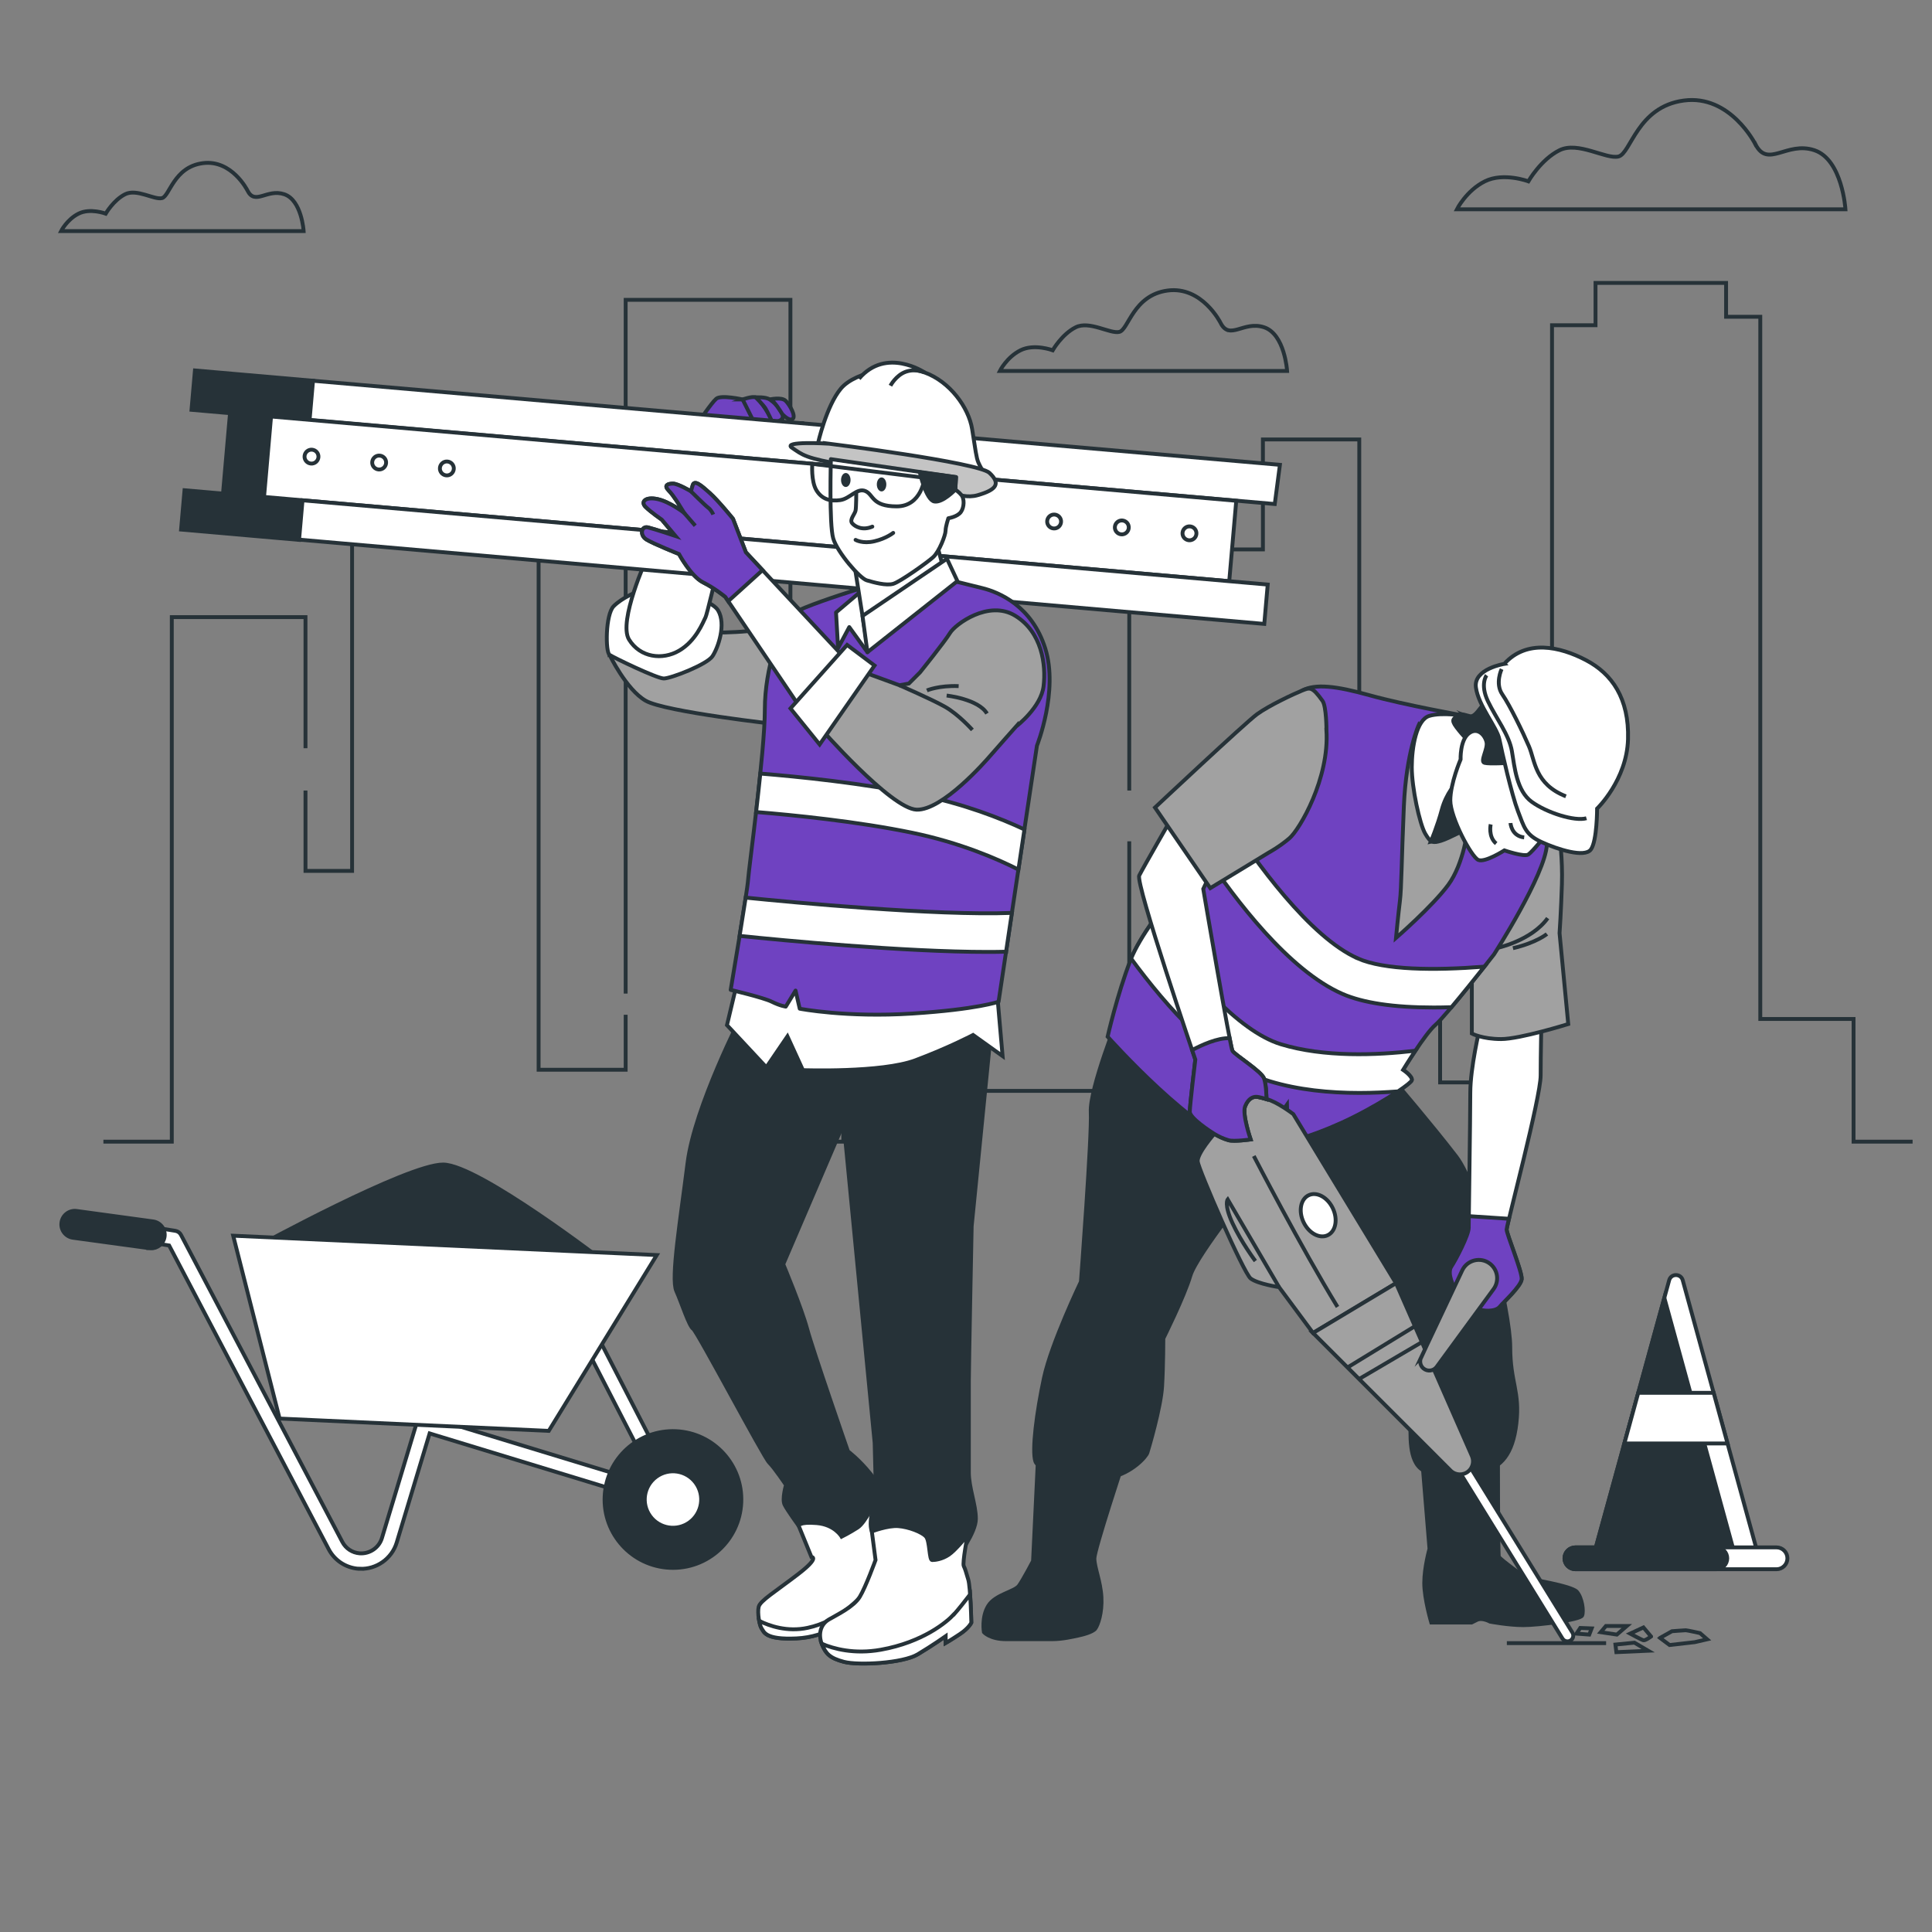 <svg xmlns="http://www.w3.org/2000/svg" viewBox="0 0 500 500"><rect x="0" y="0" width="500" height="500" fill="#808080" stroke="none"/><g id="freepik--City--inject-109"><g><polyline points="401.66 190.36 401.66 84.17 412.92 84.17 412.92 73.22 446.71 73.22 446.71 81.98 455.56 81.98 455.56 263.71 479.7 263.71 479.7 295.46 494.98 295.46" style="fill:none; stroke:#263238; stroke-miterlimit:10;"></polyline><polyline points="292.25 204.59 292.25 122.48 315.58 122.48 315.58 142.19 326.84 142.19 326.84 113.73 351.78 113.73 351.78 236.34 372.7 236.34 372.7 280.13 389.59 280.13 389.59 212.26 401.66 212.26 401.66 198.02" style="fill:none; stroke:#263238; stroke-miterlimit:10;"></polyline><polyline points="204.56 149.85 204.56 295.46 218.23 295.46 218.23 210.07 237.54 210.07 237.54 282.32 292.25 282.32 292.25 217.73" style="fill:none; stroke:#263238; stroke-miterlimit:10;"></polyline><polyline points="161.92 257.14 161.92 77.6 204.56 77.6 204.56 137.81" style="fill:none; stroke:#263238; stroke-miterlimit:10;"></polyline><polyline points="79.06 204.59 79.06 225.39 91.12 225.39 91.12 131.24 139.39 131.24 139.39 276.85 161.92 276.85 161.92 262.62" style="fill:none; stroke:#263238; stroke-miterlimit:10;"></polyline><polyline points="26.76 295.46 44.46 295.46 44.46 159.71 79.06 159.71 79.06 193.64" style="fill:none; stroke:#263238; stroke-miterlimit:10;"></polyline></g></g><g id="freepik--Clouds--inject-109"><g><path d="M454.26,37.28s-6.44-12.87-18.5-11.26c-12.07,1.61-13.68,13.68-16.89,14.48s-10.46-4.02-15.29-1.61c-4.83,2.41-8.04,8.04-8.04,8.04,0,0-6.44-2.41-11.26,0s-7.24,7.24-7.24,7.24h100.56s-.8-12.87-8.04-15.29c-7.24-2.41-12.07,4.83-15.29-1.61Z" style="fill:none; stroke:#263238; stroke-miterlimit:10;"></path><path d="M315.86,83.52s-4.76-9.51-13.68-8.33c-8.92,1.19-10.11,10.11-12.49,10.7-2.38,.59-7.73-2.97-11.3-1.19-3.57,1.78-5.95,5.95-5.95,5.95,0,0-4.76-1.78-8.33,0-3.57,1.78-5.35,5.35-5.35,5.35h74.34s-.59-9.51-5.95-11.3c-5.35-1.78-8.92,3.57-11.3-1.19Z" style="fill:none; stroke:#263238; stroke-miterlimit:10;"></path><path d="M64.02,49.26s-4.02-8.03-11.55-7.03c-7.53,1-8.54,8.54-10.55,9.04-2.01,.5-6.53-2.51-9.54-1-3.01,1.51-5.02,5.02-5.02,5.02,0,0-4.02-1.51-7.03,0-3.01,1.51-4.52,4.52-4.52,4.52h62.77s-.5-8.03-5.02-9.54c-4.52-1.51-7.53,3.01-9.54-1Z" style="fill:none; stroke:#263238; stroke-miterlimit:10;"></path></g></g><g id="freepik--Cone--inject-109"><g><path d="M431.98,331.32l-19.3,70.32h42.11l-19.3-70.32c-.49-1.78-3.02-1.78-3.51,0Z" style="fill:#fff; stroke:#263238; stroke-miterlimit:10;"></path><polygon points="412.68 401.64 448.77 401.64 430.73 335.89 412.68 401.64" style="fill:#263238; stroke:#263238; stroke-miterlimit:10;"></polygon><polygon points="420.39 373.56 447.08 373.56 443.49 360.46 423.98 360.46 420.39 373.56" style="fill:#fff; stroke:#263238; stroke-miterlimit:10;"></polygon><path d="M459.75,400.46h-52.04c-1.56,0-2.83,1.27-2.83,2.83h0c0,1.56,1.27,2.83,2.83,2.83h52.04c1.56,0,2.83-1.27,2.83-2.83h0c0-1.56-1.27-2.83-2.83-2.83Z" style="fill:#fff; stroke:#263238; stroke-miterlimit:10;"></path><path d="M447.01,403.29c0-1.56-1.27-2.83-2.83-2.83h-36.46c-1.56,0-2.83,1.27-2.83,2.83s1.27,2.83,2.83,2.83h36.46c1.56,0,2.83-1.27,2.83-2.83Z" style="fill:#263238; stroke:#263238; stroke-miterlimit:10;"></path></g></g><g id="freepik--Wheelbarrow--inject-109"><g><path d="M93.08,406.01c-.11,0-.22-.01-.33-.02-3.29-.26-6.17-2.16-7.7-5.09l-41.28-78.57-4.95-.79c-1.09-.17-1.83-1.2-1.66-2.29,.17-1.09,1.19-1.84,2.29-1.66l5.94,.95c.62,.1,1.16,.49,1.45,1.05l41.75,79.45c.89,1.7,2.57,2.81,4.48,2.96,2.59,.19,5.02-1.45,5.77-3.94l9.1-30.16c.15-.51,.5-.94,.97-1.19,.47-.25,1.02-.3,1.53-.15l59.78,18.21-19.31-37.52c-.51-.98-.12-2.19,.86-2.69,.98-.51,2.19-.12,2.69,.86l21.48,41.73c.37,.71,.27,1.58-.24,2.2s-1.35,.87-2.12,.63l-62.39-19.01-8.52,28.24c-1.26,4.18-5.26,6.99-9.6,6.79Z" style="fill:#fff; stroke:#263238; stroke-miterlimit:10;"></path><path d="M38.98,323.06c-.11,0-.21-.01-.32-.03l-19.76-2.7c-1.91-.26-3.26-2.03-2.99-3.94,.26-1.91,2.02-3.26,3.94-2.99l19.76,2.7c1.91,.26,3.26,2.03,2.99,3.94-.25,1.81-1.84,3.1-3.62,3.02Z" style="fill:#263238; stroke:#263238; stroke-miterlimit:10;"></path><g><path d="M191.84,388.88c.45-9.76-7.11-18.04-16.87-18.49-9.76-.45-18.04,7.11-18.49,16.87s7.11,18.04,16.87,18.49c9.76,.45,18.04-7.11,18.49-16.87Z" style="fill:#263238; stroke:#263238; stroke-miterlimit:10;"></path><circle cx="174.16" cy="388.08" r="7.3" transform="translate(-195.25 177.19) rotate(-36.11)" style="fill:#fff; stroke:#263238; stroke-miterlimit:10;"></circle></g><path d="M66.6,322.57s38.89-21.26,48.1-21.19c9.21,.07,42.41,25.68,42.41,25.68l-90.51-4.49Z" style="fill:#263238; stroke:#263238; stroke-miterlimit:10;"></path><polygon points="60.35 319.8 72.36 367.12 142.02 370.31 169.97 324.81 60.35 319.8" style="fill:#fff; stroke:#263238; stroke-miterlimit:10;"></polygon></g></g><g id="freepik--Character_2--inject-109"><g><path d="M268.71,375.63l-1.36,28.38s-2.5,4.77-3.63,6.36c-1.14,1.59-6.13,2.27-7.95,5.22-1.82,2.95-1.14,6.81-1.14,6.81,0,0,1.59,1.82,5.68,1.82h12.03c2.72,0,5.45-.68,6.58-.91s3.86-.91,4.54-1.82c.68-.91,1.82-4.09,1.59-8.17-.23-4.09-1.82-7.72-1.82-9.99s7.72-25.65,7.72-25.65l-22.25-2.04Z" style="fill:#263238; stroke:#263238; stroke-miterlimit:10;"></path><path d="M387.67,374.95s0,27.24,.23,27.92c.23,.68,7.26,5.68,7.26,5.68,0,0,11.58,1.82,12.94,3.41s1.82,4.99,1.36,6.13-11.35,2.5-15.21,2.5-8.63-.91-8.63-.91c0,0-2.04-1.14-3.41-.45l-1.36,.68h-10.44s-1.82-6.13-1.82-10.22,1.36-8.85,1.36-8.85l-1.82-22.25,19.52-3.63Z" style="fill:#263238; stroke:#263238; stroke-miterlimit:10;"></path><path d="M289.61,262.64s-7.64,19.1-7.32,25.15c.32,6.05-2.55,43.94-2.55,43.94,0,0-7.64,15.92-9.55,24.84-1.91,8.92-3.18,18.79-2.23,21.65s13.69,5.41,19.42,4.14c5.73-1.27,9.23-5.41,9.55-6.37,.32-.96,3.5-11.78,3.82-17.19s.32-12.42,.32-12.42c0,0,5.41-10.83,7-16.24,1.59-5.41,17.51-25.15,17.51-25.15l33.11,42.03s6.37,16.88,6.37,20.38-.64,10.83,3.18,13.05c3.82,2.23,11.78,1.59,15.92,.32,4.14-1.27,7.32-4.14,8.28-12.42,.96-8.28-1.59-10.51-1.59-19.74s-7.64-41.07-14.01-49.35c-6.37-8.28-15.92-19.42-15.92-19.42,0,0-24.97,7.64-33.18,4.62-8.21-3.02-38.14-21.81-38.14-21.81Z" style="fill:#263238; stroke:#263238; stroke-miterlimit:10;"></path><g><path d="M382.96,266.04s-2.45,10.22-2.45,16.77-.41,33.13-.41,34.97-3.27,8.18-4.5,10.02c-1.23,1.84,.82,5.52,.82,5.52,0,0,4.5,4.5,5.93,5.32,1.43,.82,4.7,.82,5.73-.41,1.02-1.23,5.52-5.32,5.73-7.16s-3.88-11.66-3.88-12.88,8.79-34.15,8.79-39.87,.2-13.9,.2-13.9l-15.95,1.64Z" style="fill:#fff; stroke:#263238; stroke-miterlimit:10;"></path><path d="M388.07,338.23c1.02-1.23,5.52-5.32,5.73-7.16,.2-1.84-3.89-11.66-3.89-12.88,0-.2,.23-1.2,.6-2.77l-10.38-.68c-.02,1.62-.03,2.72-.03,3.04,0,1.84-3.27,8.18-4.5,10.02-1.23,1.84,.82,5.52,.82,5.52,0,0,4.5,4.5,5.93,5.32,1.43,.82,4.7,.82,5.73-.41Z" style="fill:#6F42C1; stroke:#263238; stroke-miterlimit:10;"></path></g><g><path d="M403.61,216.77s.82,5.32,.61,12.06c-.2,6.75-.61,12.68-.61,12.68l2.25,23.51s-12.47,3.89-17.38,3.89-7.57-1.43-7.57-1.43v-15.34s4.29-8.79,7.16-15.74c2.86-6.95,9.81-20.45,10.22-21.27,.41-.82,5.32,1.64,5.32,1.64Z" style="fill:#a1a1a1; stroke:#263238; stroke-miterlimit:10;"></path><path d="M387.25,245.39s9-1.84,13.29-7.77" style="fill:none; stroke:#263238; stroke-miterlimit:10;"></path><path d="M400.34,241.71s-2.66,2.25-8.79,3.68" style="fill:none; stroke:#263238; stroke-miterlimit:10;"></path></g><path d="M379.28,185.28s-15.95-2.86-24.74-5.32c-8.79-2.45-14.11-3.07-17.59-1.23-3.48,1.84-24.54,41.51-26.17,43.76-1.64,2.25-14.72,16.97-18.2,25.97-3.48,9-5.93,19.83-5.93,19.83,0,0,23.51,26.38,35.17,27.81l3.68,.41,7.57-10.63,.2,9.61s5.32-1.02,13.9-4.91c8.59-3.89,17.99-10.02,18.2-11.04s-2.25-2.66-2.25-2.66c0,0,5.73-9.41,8.38-11.66,2.66-2.25,15.13-18.2,15.13-18.2,0,0,13.29-20.65,13.7-28.42,.41-7.77,1.64-18.4-1.02-22.29s-20.04-11.04-20.04-11.04Z" style="fill:#6F42C1; stroke:#263238; stroke-miterlimit:10;"></path><g><path d="M365.37,279.54c.2-1.02-2.25-2.66-2.25-2.66,0,0,1.42-2.33,3.17-4.95-10.02,1.18-23.65,1.72-34.8-1.68-11.25-3.44-24.23-18.8-33.27-31.66-2.31,3.33-4.34,6.67-5.49,9.49,9.31,12.67,22.64,27.69,35.84,31.73,7.41,2.26,15.57,3.04,23.26,3.04,3.46,0,6.82-.16,9.98-.4,2.12-1.43,3.49-2.52,3.56-2.9Z" style="fill:#fff; stroke:#263238; stroke-miterlimit:10;"></path><path d="M351.41,248.04c-12.31-5.39-26.66-25.1-34.18-36.98-2.38,4.28-4.37,7.87-5.51,9.86,7.92,11.89,21.82,30.22,35.68,36.29,5.38,2.35,13.29,3.53,23.65,3.53,1.48,0,3.01-.03,4.59-.08,2.79-3.31,6.23-7.61,8.51-10.49-13.12,1.02-25.87,.88-32.75-2.12Z" style="fill:#fff; stroke:#263238; stroke-miterlimit:10;"></path></g><g><path d="M405.66,424.79c-.5,0-.99-.25-1.28-.71l-27.4-44.37c-.44-.71-.22-1.63,.49-2.06,.7-.43,1.63-.22,2.06,.49l27.4,44.37c.44,.71,.22,1.63-.49,2.06-.25,.15-.52,.22-.79,.22Z" style="fill:#fff; stroke:#263238; stroke-miterlimit:10;"></path><g><path d="M314.25,293.44s-4.5,5.11-4.29,7.16c.2,2.04,11.86,28.83,13.7,30.26,1.84,1.43,7.36,2.25,7.36,2.25l8.79,11.86,21.47-12.88-26.58-43.76s-4.29-3.27-6.95-3.89c-2.66-.61-3.89-1.23-5.52,0-1.64,1.23-7.97,9-7.97,9Z" style="fill:#a1a1a1; stroke:#263238; stroke-miterlimit:10;"></path><path d="M339.81,344.97l35.61,35.61c1.25,1.25,3.26,1.33,4.61,.18h0c1.13-.97,1.5-2.57,.9-3.94l-19.64-44.73-21.47,12.88Z" style="fill:#a1a1a1; stroke:#263238; stroke-miterlimit:10;"></path><path d="M324.48,299.17s12.27,23.72,21.67,39.06" style="fill:none; stroke:#263238; stroke-miterlimit:10;"></path><path d="M331.02,333.11l-13.29-22.7s-1.02,1.23,1.23,6.13c2.25,4.91,5.93,9.81,5.93,9.81" style="fill:none; stroke:#263238; stroke-miterlimit:10;"></path><line x1="348.61" y1="353.97" x2="365.99" y2="343.34" style="fill:none; stroke:#263238; stroke-miterlimit:10;"></line><line x1="351.47" y1="357.04" x2="367.83" y2="347.43" style="fill:none; stroke:#263238; stroke-miterlimit:10;"></line><path d="M344.93,312.7c1.36,2.85,.77,5.98-1.32,6.97-2.09,1-4.89-.51-6.25-3.37-1.36-2.85-.77-5.98,1.32-6.97,2.09-1,4.89,.51,6.25,3.37Z" style="fill:#fff; stroke:#263238; stroke-miterlimit:10;"></path></g><path d="M367.77,351.34l10.65-22.56c1.29-2.72,4.75-3.57,7.15-1.76h0c2.07,1.56,2.5,4.5,.97,6.59l-14.74,20.13c-.82,1.11-2.41,1.29-3.45,.38h0c-.79-.69-1.03-1.83-.58-2.78Z" style="fill:#a1a1a1; stroke:#263238; stroke-miterlimit:10;"></path></g><g><path d="M303.62,211.04s-7.77,13.5-8.79,15.54c-1.02,2.04,14.52,47.64,14.52,47.64,0,0-1.43,11.86-1.43,13.5s5.32,5.11,6.34,5.73c1.02,.61,2.25,1.23,3.68,1.64,1.43,.41,5.73-.2,5.73-.2,0,0-2.25-6.54-1.43-8.59,.82-2.04,2.04-2.45,2.86-2.45s2.66,.61,2.66,.61c0,0,0-3.48-.61-5.32-.61-1.84-7.57-6.13-8.18-7.16-.61-1.02-7.57-41.92-7.57-41.92l1.84-3.89-9.61-15.13Z" style="fill:#fff; stroke:#263238; stroke-miterlimit:10;"></path><path d="M318.96,271.97c-.1-.17-.37-1.38-.74-3.29-3.16-.12-7.34,1.82-9.7,3.08,.53,1.56,.83,2.46,.83,2.46,0,0-1.43,11.86-1.43,13.5s5.32,5.11,6.34,5.73c1.02,.61,2.25,1.23,3.68,1.64,1.43,.41,5.73-.2,5.73-.2,0,0-2.25-6.54-1.43-8.59,.82-2.04,2.04-2.45,2.86-2.45s2.66,.61,2.66,.61c0,0,0-3.48-.61-5.32-.61-1.84-7.57-6.13-8.18-7.16Z" style="fill:#6F42C1; stroke:#263238; stroke-miterlimit:10;"></path></g><path d="M343.29,188.96s0-6.13-1.02-7.57c-2.71-3.79-3.27-3.48-5.32-2.66-2.04,.82-8.59,3.88-11.66,6.13-3.07,2.25-26.38,24.13-26.38,24.13l14.31,20.86,15.13-9.2s2.66-1.43,5.32-3.68c2.66-2.25,10.43-15.54,9.61-28.01Z" style="fill:#a1a1a1; stroke:#263238; stroke-miterlimit:10;"></path><g><line x1="389.97" y1="425.24" x2="415.66" y2="425.24" style="fill:none; stroke:#263238; stroke-miterlimit:10;"></line><polygon points="422.98 425.12 418.07 425.61 418.31 427.58 426.55 427.21 422.98 425.12" style="fill:none; stroke:#263238; stroke-miterlimit:10;"></polygon><path d="M429.62,423.89l2.46,1.84,6.52-.74,3.2-.74-1.84-1.6s-3.32-.74-3.69-.74-3.57,.25-3.57,.25l-3.07,1.72Z" style="fill:none; stroke:#263238; stroke-miterlimit:10;"></path><path d="M427.29,423.52l-1.97-2.34-3.44,1.6s2.95,1.6,3.44,1.72c.49,.12,1.97-.98,1.97-.98Z" style="fill:none; stroke:#263238; stroke-miterlimit:10;"></path><polygon points="421.02 420.81 415.61 420.81 414.26 422.41 418.44 423.03 421.02 420.81" style="fill:none; stroke:#263238; stroke-miterlimit:10;"></polygon><polygon points="411.92 421.43 408.97 421.31 407.99 422.78 411.3 423.03 411.92 421.43" style="fill:none; stroke:#263238; stroke-miterlimit:10;"></polygon></g><path d="M367.21,187.53s-3.27,6.95-3.89,21.06c-.61,14.11-.61,21.27-1.02,24.54-.41,3.27-1.02,9.61-1.02,9.61,0,0,9.41-8.18,13.5-13.7,4.09-5.52,5.11-14.72,5.11-14.72l4.7-14.72s2.04-4.7,1.64-6.13c-.41-1.43-7.16-5.11-12.47-5.73-5.32-.61-6.54-.2-6.54-.2Z" style="fill:#a1a1a1; stroke:#263238; stroke-miterlimit:10;"></path><path d="M379.28,185.28s-6.13-1.02-9.41,0c-3.27,1.02-4.5,7.97-4.5,13.29s2.04,14.72,3.48,17.18c1.43,2.45,2.04,2.45,4.09,1.84,2.04-.61,6.95-3.27,6.95-3.27,0,0-.71-7.36,.2-11.86,.91-4.5,6.75-12.68,6.75-12.68l-7.57-4.5Z" style="fill:#fff; stroke:#263238; stroke-miterlimit:10;"></path><path d="M376.89,202.61s-2.59,2.59-3.74,6.9c-1.15,4.31-2.87,8.34-2.87,8.34,0,0,7.19-1.44,11.5-5.75,4.31-4.31-4.89-9.49-4.89-9.49Z" style="fill:#263238; stroke:#263238; stroke-miterlimit:10;"></path><g><path d="M385.08,181.48s-.89,.35-1.95,1.77c-1.06,1.42-1.77,2.12-2.48,2.12s-2.83-1.06-3.54-.18-1.77,.89-.18,3.01c1.59,2.12,3.54,4.07,3.54,4.07,0,0-.89,3.9,.53,5.67,1.42,1.77,10.45,1.77,11.15,1.59,.71-.18,1.77,.71,1.42-2.66s-8.5-15.4-8.5-15.4Z" style="fill:#263238; stroke:#263238; stroke-miterlimit:10;"></path><g><path d="M400.13,216.01s-3.54,4.43-4.6,5.13c-1.06,.71-6.2-1.06-6.2-1.06,0,0-4.96,3.19-6.73,2.48-1.77-.71-7.26-10.98-7.26-15.4s2.66-10.62,2.66-10.62c0,0-.18-4.96,2.12-6.73,2.3-1.77,4.25,.53,4.6,2.3,.35,1.77-1.77,4.96-.53,5.31,1.24,.35,6.55,0,6.55,0,0,0,5.84,15.93,9.38,18.59Z" style="fill:#fff; stroke:#263238; stroke-miterlimit:10;"></path><path d="M390.92,213s.18,3.36,3.54,3.72" style="fill:none; stroke:#263238; stroke-miterlimit:10;"></path><path d="M385.79,213.35s-.71,3.19,1.42,4.96" style="fill:none; stroke:#263238; stroke-miterlimit:10;"></path></g></g><g><path d="M389.32,171.81s-8,1.28-7.36,6.08,5.44,10.25,6.08,13.45c.64,3.2,3.2,14.41,4.8,18.57,1.6,4.16,1.92,6.08,6.08,8,4.16,1.92,11.21,4.16,12.81,1.92,1.6-2.24,1.6-10.57,1.6-10.57,0,0,7.68-7.36,8-17.93,.32-10.57-4.16-16.97-10.89-20.49-6.72-3.52-15.37-5.44-21.13,.96Z" style="fill:#fff; stroke:#263238; stroke-miterlimit:10;"></path><path d="M384.73,174.76s-1.77,2.3,.35,6.73c2.12,4.43,5.49,8.68,6.2,12.92,.71,4.25,1.24,10.27,5.13,13.1,3.89,2.83,11.15,5.13,14.16,4.25" style="fill:none; stroke:#263238; stroke-miterlimit:10;"></path><path d="M388.62,173.16s-1.77,3.72,.18,6.55c1.95,2.83,5.31,9.74,6.9,13.46,1.59,3.72,1.49,9.75,9.56,12.92" style="fill:none; stroke:#263238; stroke-miterlimit:10;"></path></g></g></g><g id="freepik--Character_1--inject-109"><g><g><g><path d="M157.75,169.47s4.32,9,9.36,11.88c5.04,2.88,34.19,6.12,34.19,6.12l5.4-26.63s-9.36,2.16-13.32,2.52c-3.96,.36-8.28,.36-8.28,.36l-27.35,5.76Z" style="fill:#a1a1a1; stroke:#263238; stroke-miterlimit:10;"></path><path d="M164.59,153.27s-3.6,1.44-5.76,3.6c-2.16,2.16-2.16,11.88-1.08,12.6,1.08,.72,12.24,6.12,14.04,6.12s11.16-3.6,12.6-5.76c1.44-2.16,3.6-8.28,1.44-11.88-2.16-3.6-18.72-7.56-21.24-4.68Z" style="fill:#fff; stroke:#263238; stroke-miterlimit:10;"></path><path d="M167.47,144.27s-7.56,16.56-4.68,21.24,8.64,5.4,12.96,2.88,6.12-7.2,6.84-8.64c.72-1.44,8.69-36.4,8.69-36.4,0,0,3.24-1.8,5.04-2.88,1.8-1.08,3.61-3.42,3.61-3.42,0,0,5.03-2.16,9.71-4.5,2.51-1.26-1.26-3.05-2.34-3.05s-4.86,1.61-4.86,1.61v-3.96s-9,0-12.6,.36c-3.6,.36-6.84-.36-9.36,2.16-2.52,2.52-3.6,13.68-3.6,13.68l-9.41,20.93Z" style="fill:#fff; stroke:#263238; stroke-miterlimit:10;"></path><path d="M207.29,109.49c-1.08,0-4.86,1.61-4.86,1.61v-3.96s-9,0-12.6,.36c-3.6,.36-6.84-.36-9.36,2.16-2.52,2.52-3.6,13.68-3.6,13.68l-.13,.47c2.82,1.41,7.69,3.34,13.91,3.91,.38-2.69,.61-4.38,.61-4.38,0,0,3.24-1.8,5.04-2.88,1.8-1.08,3.61-3.42,3.61-3.42,0,0,5.04-2.16,9.71-4.5,2.51-1.26-1.26-3.05-2.34-3.05Z" style="fill:#6F42C1; stroke:#263238; stroke-linecap:round; stroke-linejoin:round;"></path></g><path d="M180.48,109.67s3.62-5.39,4.88-6.47c1.26-1.08,6.83,.18,6.83,.18,0,0,4.5,5.57,3.24,6.47-1.26,.9-5.04-1.26-5.04-1.26l-4.32,.9" style="fill:#6F42C1; stroke:#263238; stroke-miterlimit:10;"></path><path d="M192.19,103.38s2.52-.9,3.42-.54c.9,.36,4.14,5.21,4.32,6.47,.18,1.26-2.16,1.08-2.16,1.08l-2.34-.54-3.24-6.47Z" style="fill:#6F42C1; stroke:#263238; stroke-miterlimit:10;"></path><path d="M195.6,102.84s2.52-.18,3.6,.54c1.08,.72,2.33,1.78,3.23,3.77,.9,1.99-2.51,2.17-2.51,2.17,0,0-1.26-2.7-1.8-3.6-.54-.9-2.52-2.88-2.52-2.88Z" style="fill:#6F42C1; stroke:#263238; stroke-miterlimit:10;"></path><path d="M199.2,103.38s3.06-.72,4.14,.36c1.08,1.08,2.7,3.96,1.8,4.68-.9,.72-2.7-1.27-2.7-1.27,0,0-2.33-3.95-3.23-3.77Z" style="fill:#6F42C1; stroke:#263238; stroke-miterlimit:10;"></path></g><g><g><polygon points="80.12 108.72 81.01 98.54 50.45 95.87 49.56 106.06 59.53 106.93 57.71 127.74 47.75 126.87 46.86 137.05 77.41 139.72 78.3 129.53 68.33 128.66 70.15 107.85 80.12 108.72" style="fill:#263238; stroke:#263238; stroke-miterlimit:10;"></polygon><polygon points="81.01 98.54 331.24 120.3 329.91 130.44 80.12 108.72 81.01 98.54" style="fill:#fff; stroke:#263238; stroke-miterlimit:10;"></polygon><rect x="183.7" y="3.75" width="20.89" height="250.74" transform="translate(48.62 311.28) rotate(-85.01)" style="fill:#fff; stroke:#263238; stroke-miterlimit:10;"></rect><rect x="197.64" y="20.12" width="10.22" height="250.74" transform="translate(40.17 334.8) rotate(-85.01)" style="fill:#fff; stroke:#263238; stroke-miterlimit:10;"></rect></g><g><path d="M82.41,118.33c-.09,.99-.96,1.73-1.95,1.64-.99-.09-1.73-.96-1.64-1.95,.09-.99,.96-1.73,1.95-1.64,.99,.09,1.73,.96,1.64,1.95Z" style="fill:none; stroke:#263238; stroke-miterlimit:10;"></path><path d="M99.92,119.86c-.09,.99-.96,1.73-1.95,1.64-.99-.09-1.73-.96-1.64-1.95,.09-.99,.96-1.73,1.95-1.64,.99,.09,1.73,.96,1.64,1.95Z" style="fill:none; stroke:#263238; stroke-miterlimit:10;"></path><path d="M117.44,121.39c-.09,.99-.96,1.73-1.95,1.64-.99-.09-1.73-.96-1.64-1.95s.96-1.73,1.95-1.64c.99,.09,1.73,.96,1.64,1.95Z" style="fill:none; stroke:#263238; stroke-miterlimit:10;"></path></g><g><path d="M274.6,135.12c-.09,.99-.96,1.73-1.95,1.64-.99-.09-1.73-.96-1.64-1.95,.09-.99,.96-1.73,1.95-1.64,.99,.09,1.73,.96,1.64,1.95Z" style="fill:none; stroke:#263238; stroke-miterlimit:10;"></path><path d="M292.12,136.65c-.09,.99-.96,1.73-1.95,1.64s-1.73-.96-1.64-1.95c.09-.99,.96-1.73,1.95-1.64,.99,.09,1.73,.96,1.64,1.95Z" style="fill:none; stroke:#263238; stroke-miterlimit:10;"></path><path d="M309.63,138.18c-.09,.99-.96,1.73-1.95,1.64-.99-.09-1.73-.96-1.64-1.95,.09-.99,.96-1.73,1.95-1.64,.99,.09,1.73,.96,1.64,1.95Z" style="fill:none; stroke:#263238; stroke-miterlimit:10;"></path></g></g><g><path d="M192.14,262.39s-12.38,24.02-14.2,38.58c-1.82,14.56-4.37,29.85-2.91,33.12,1.46,3.28,3.28,9.1,4.37,9.83,1.09,.73,18.2,33.12,19.65,34.58,1.46,1.46,4.37,5.82,4.37,5.82,0,0-1.09,3.64-.36,5.1,.73,1.46,3.64,5.46,3.64,5.46l5.1,5.46s7.64,1.09,10.56-2.18c2.91-3.28,4.37-8.74,4.37-10.19s1.46-2.91-1.46-6.55c-2.91-3.64-5.82-5.82-5.82-5.82,0,0-9.1-26.21-10.56-31.67-1.46-5.46-6.19-16.74-6.19-16.74l15.29-35.67,11.65-21.11-37.49-8.01Z" style="fill:#263238; stroke:#263238; stroke-miterlimit:10;"></path><g><path d="M206.7,394.87l3.3,8.08s2.34,0-3.51,4.49c-5.85,4.49-9.75,6.83-10.14,8.39-.39,1.56,.2,4.88,.78,5.66s.78,2.93,8.97,2.54c8.19-.39,12.87-4.68,16-7.41,3.12-2.73,5.85-6.24,5.85-6.24l.59,1.95s1.76-1.95,3.12-3.71c1.37-1.76,2.93-4.88,2.93-6.05s-4.68-6.63-5.85-9.56c-1.17-2.93-2.01-5.05-2.01-5.05,0,0-2.67,6.02-4.81,7.39s-4.1,2.34-4.1,2.34c0,0-1.76-3.12-6.44-3.51-4.68-.39-4.67,.7-4.67,.7Z" style="fill:#fff; stroke:#263238; stroke-miterlimit:10;"></path><path d="M233.25,400.1c-2.22,2.02-5.7,6.04-7.44,9.09-2.34,4.1-8.58,10.34-16.78,12.09-5.3,1.14-9.94-.5-12.56-1.8,.17,.9,.42,1.67,.66,2,.59,.78,.78,2.93,8.97,2.54,8.19-.39,12.87-4.68,16-7.41,3.12-2.73,5.85-6.24,5.85-6.24l.59,1.95s1.76-1.95,3.12-3.71c1.37-1.76,2.93-4.88,2.93-6.05,0-.4-.56-1.32-1.33-2.46Z" style="fill:#fff; stroke:#263238; stroke-miterlimit:10;"></path></g><path d="M216.53,271.85l9.83,101.55,.36,14.56s-2.18,5.46-1.09,8.37c1.09,2.91,4,8.37,4,8.37,0,0,6.92,7.28,10.19,5.46,3.28-1.82,8.01-7.28,8.01-7.28,0,0,4.73-6.19,4.73-9.83s-1.82-8.01-1.82-12.01v-23.66c0-3.64,.73-40.04,.73-40.04l5.1-51.32s-9.83-2.91-14.56-2.55-25.48,8.37-25.48,8.37Z" style="fill:#263238; stroke:#263238; stroke-miterlimit:10;"></path><g><path d="M225.63,396.33l.96,7.4s-2.54,7.02-4.1,9.56-5.66,4.49-8,5.85c-2.34,1.37-2.73,4.1-1.76,6.44,.98,2.34,1.95,3.51,5.66,4.49,3.71,.98,15.22,.39,19.12-1.95,3.9-2.34,7.22-4.68,7.22-4.68v1.76s1.37-.78,3.71-2.34c2.34-1.56,2.93-2.93,2.93-2.93,0,0-.2-9.17-.78-11.12-.59-1.95-.78-2.73-1.17-3.51-.39-.78,.98-8,.98-8,0,0-3.12,3.9-4.88,5.07-1.76,1.17-3.51,1.37-4.29,1.37s-.59-4.88-1.56-6.05c-.98-1.17-4.49-2.54-7.22-2.73-2.73-.2-6.81,1.37-6.81,1.37Z" style="fill:#fff; stroke:#263238; stroke-miterlimit:10;"></path><path d="M246.87,417.78c-1.76,1.95-8,7.22-18.92,9.17-6.93,1.24-12.28-.27-15.27-1.54,.02,.06,.04,.12,.06,.18,.98,2.34,1.95,3.51,5.66,4.49,3.71,.98,15.22,.39,19.12-1.95,3.9-2.34,7.22-4.68,7.22-4.68v1.76s1.37-.78,3.71-2.34c2.34-1.56,2.93-2.93,2.93-2.93,0,0-.09-4.01-.31-7.3-1.24,1.6-3.08,3.94-4.17,5.15Z" style="fill:#fff; stroke:#263238; stroke-miterlimit:10;"></path></g><path d="M191.78,250.01l-3.64,15.29,10.19,10.92,5.46-8.01,4,8.74s20.38,.73,29.12-2.55c8.74-3.28,14.92-6.55,14.92-6.55l7.64,5.46-1.46-16.74-66.24-6.55Z" style="fill:#fff; stroke:#263238; stroke-miterlimit:10;"></path><path d="M229.54,150.2s-24.19,7.04-25.82,9.57c-1.62,2.53-5.78,12.82-5.78,23.83s-4.15,41.17-4.33,44.05c-.18,2.89-4.51,28.53-4.51,28.53,0,0,8.49,1.99,10.65,3.07s3.61,1.26,3.61,1.26l2.53-4.15,1.08,4.69s12.1,2.35,29.07,1.26,22.39-3.07,22.39-3.07l9.93-66.26s5.6-14.08,2.17-25.1c-3.43-11.01-11.92-14.62-16.43-15.71-4.51-1.08-8.67-2.17-8.67-2.17l-15.89,.18Z" style="fill:#6F42C1; stroke:#263238; stroke-linecap:round; stroke-linejoin:round;"></path><g><polygon points="223.4 152.54 216.36 158.5 216.9 167.71 219.79 162.29 224.49 168.79 223.4 152.54" style="fill:#fff; stroke:#263238; stroke-linecap:round; stroke-linejoin:round;"></polygon><path d="M221.05,145.68l3.25,20.58,19.86-19.14-1.81-6.68s-7.94,6.14-11.19,7.58-10.11-2.35-10.11-2.35Z" style="fill:#fff; stroke:#263238; stroke-linecap:round; stroke-linejoin:round;"></path><g><g><path d="M211.67,114.81s2.17-9.75,5.96-14.26c3.79-4.51,15.17-6.5,21.67-4.15,6.5,2.35,11.37,9.03,12.28,14.62,.9,5.6,1.08,7.4,1.62,8.67,.54,1.26,1.26,2.35,1.26,2.35l-43.33-5.6,.54-1.62Z" style="fill:#fff; stroke:#263238; stroke-miterlimit:10;"></path><path d="M214.37,114.81s-12.1-.72-9.39,1.08c2.71,1.81,3.25,2.71,14.08,4.51s23.65,4.87,23.65,4.87c0,0,5.24,4.33,10.29,2.89s5.96-3.07,3.07-5.78c-2.89-2.71-41.71-7.58-41.71-7.58Z" style="fill:#c4c4c4; stroke:#263238; stroke-miterlimit:10;"></path><path d="M230.44,99.82s1.44-2.71,3.97-3.61c2.53-.9,4.87,.18,4.87,.18,0,0-9.93-6.68-16.97,1.62" style="fill:#fff; stroke:#263238; stroke-miterlimit:10;"></path></g><path d="M215.03,118.82s-.47,16.93,.61,20.54c1.08,3.61,6.86,10.29,8.67,10.83,1.81,.54,5.06,1.44,6.86,.9,1.81-.54,8.67-5.42,10.29-6.86,1.62-1.44,3.25-5.78,3.25-6.86s.72-3.25,.72-3.25c0,0,2.35-.36,3.25-1.62,.9-1.26,.9-3.43,.18-4.33-.72-.9-1.62-1.44-1.62-1.44l.18-3.25-32.39-4.65Z" style="fill:#fff; stroke:#263238; stroke-linecap:round; stroke-linejoin:round;"></path><path d="M221.6,127.45s0,3.79-.18,4.69c-.18,.9-1.62,2.35-.9,3.25,.72,.9,2.71,1.99,5.24,.9" style="fill:none; stroke:#263238; stroke-linecap:round; stroke-linejoin:round;"></path><path d="M221.42,139.72s1.81,1.08,4.87,.36c3.07-.72,4.87-2.17,4.87-2.17" style="fill:none; stroke:#263238; stroke-linecap:round; stroke-linejoin:round;"></path><path d="M210.22,120.04s-.36,4.51,1.08,6.86c1.44,2.35,3.61,2.89,6.14,2.53s4.33-3.25,6.5-2.35c2.17,.9,1.62,3.97,8.12,3.97s7.22-7.4,7.22-7.4l-29.07-3.61Z" style="fill:none; stroke:#263238; stroke-linecap:round; stroke-linejoin:round;"></path><path d="M238.03,122.21s1.62,7.22,3.79,7.58c2.17,.36,5.42-3.07,5.42-3.07l.18-3.25-9.39-1.26Z" style="fill:#263238; stroke:#263238; stroke-linecap:round; stroke-linejoin:round;"></path><path d="M229.38,125.37c0,1-.55,1.81-1.23,1.81s-1.23-.81-1.23-1.81,.55-1.81,1.23-1.81,1.23,.81,1.23,1.81Z" style="fill:#263238;"></path><path d="M220.12,124.22c0,1-.55,1.81-1.23,1.81s-1.23-.81-1.23-1.81,.55-1.81,1.23-1.81,1.23,.81,1.23,1.81Z" style="fill:#263238;"></path></g><polygon points="223.22 159.4 224.49 168.79 247.78 150.38 245.07 144.6 223.22 159.4" style="fill:#fff; stroke:#263238; stroke-linecap:round; stroke-linejoin:round;"></polygon></g><g><path d="M196.77,200.2c-.34,3.31-.72,6.71-1.09,9.95,9.3,.76,26.28,2.43,40.52,5.39,12.25,2.55,21.78,6.67,27.36,9.5l1.56-10.38c-6.3-2.95-15.49-6.53-26.88-8.9-14.77-3.08-31.89-4.78-41.47-5.56Z" style="fill:#fff; stroke:#263238; stroke-miterlimit:10;"></path><path d="M260.37,246.29l1.5-10.03c-19.92,.75-56.66-2.72-68.89-3.95-.42,2.75-.99,6.34-1.57,9.9,10.7,1.1,42.46,4.15,64.26,4.15,1.63,0,3.19-.02,4.7-.06Z" style="fill:#fff; stroke:#263238; stroke-miterlimit:10;"></path></g><g><path d="M262.97,188.01s6.44-4.89,7.11-10.44c.67-5.55-.44-13.99-7.33-18.21-6.88-4.22-15.54,2.22-16.88,4.44-1.33,2.22-7.77,10.21-7.77,10.21l-2.89,2.89-2.44,.44-9.1-3.33-11.55,14.21s18.43,21.09,25.09,21.32c6.66,.22,17.76-12.43,19.1-13.99,1.33-1.55,6.66-7.55,6.66-7.55Z" style="fill:#a1a1a1; stroke:#263238; stroke-miterlimit:10;"></path><path d="M232.77,177.35s8.22,3.55,11.77,5.55c3.55,2,7.11,6,7.11,6" style="fill:none; stroke:#263238; stroke-miterlimit:10;"></path><path d="M244.99,180.01s8.22,.89,10.44,4.66" style="fill:none; stroke:#263238; stroke-miterlimit:10;"></path><path d="M239.88,178.68s3.11-1.33,8.22-1.11" style="fill:none; stroke:#263238; stroke-miterlimit:10;"></path></g><g><path d="M218.34,170.02l-25.31-27.09-3.33-8.66s-3.77-4.66-6-6.66-4-3.55-4.44-2l-.44,1.55s-3.33-2-4.66-2-2.44,.44-1.11,1.78,2.89,4,2.89,4l1.11,1.78s-3.77-2.89-6.88-3.55c-3.11-.67-4.44,.67-3.11,2,1.33,1.33,4.22,3.33,4.22,3.33l3.55,4.22s-5.33-1.78-7.11-2.22c-1.78-.44-2.22,2-.44,3.11,1.78,1.11,8.44,3.77,8.44,3.77,0,0,3.11,5.77,6.22,7.33,3.11,1.55,5.77,3.77,5.77,3.77l20.87,30.86,9.77-15.32Z" style="fill:#fff; stroke:#263238; stroke-miterlimit:10;"></path><g><path d="M193.03,142.93l-3.33-8.66s-3.77-4.66-6-6.66-4-3.55-4.44-2l-.44,1.55s-3.33-2-4.66-2-2.44,.44-1.11,1.78,2.89,4,2.89,4l1.11,1.78s-3.77-2.89-6.88-3.55c-3.11-.67-4.44,.67-3.11,2,1.33,1.33,4.22,3.33,4.22,3.33l3.55,4.22s-5.33-1.78-7.11-2.22c-1.78-.44-2.22,2-.44,3.11,1.78,1.11,8.44,3.77,8.44,3.77,0,0,3.11,5.77,6.22,7.33,3.11,1.55,5.77,3.77,5.77,3.77l.75,1.11,8.89-8.04-4.31-4.61Z" style="fill:#6F42C1; stroke:#263238; stroke-miterlimit:10;"></path><path d="M178.82,127.16s3.55,3.55,4.44,4.22,1.33,1.78,1.33,1.78" style="fill:none; stroke:#263238; stroke-miterlimit:10;"></path><line x1="177.04" y1="132.72" x2="179.93" y2="136.05" style="fill:none; stroke:#263238; stroke-miterlimit:10;"></line></g></g><polygon points="219.23 166.91 204.57 183.34 212.12 192.67 226.33 172.24 219.23 166.91" style="fill:#fff; stroke:#263238; stroke-miterlimit:10;"></polygon></g></g></g></svg>
